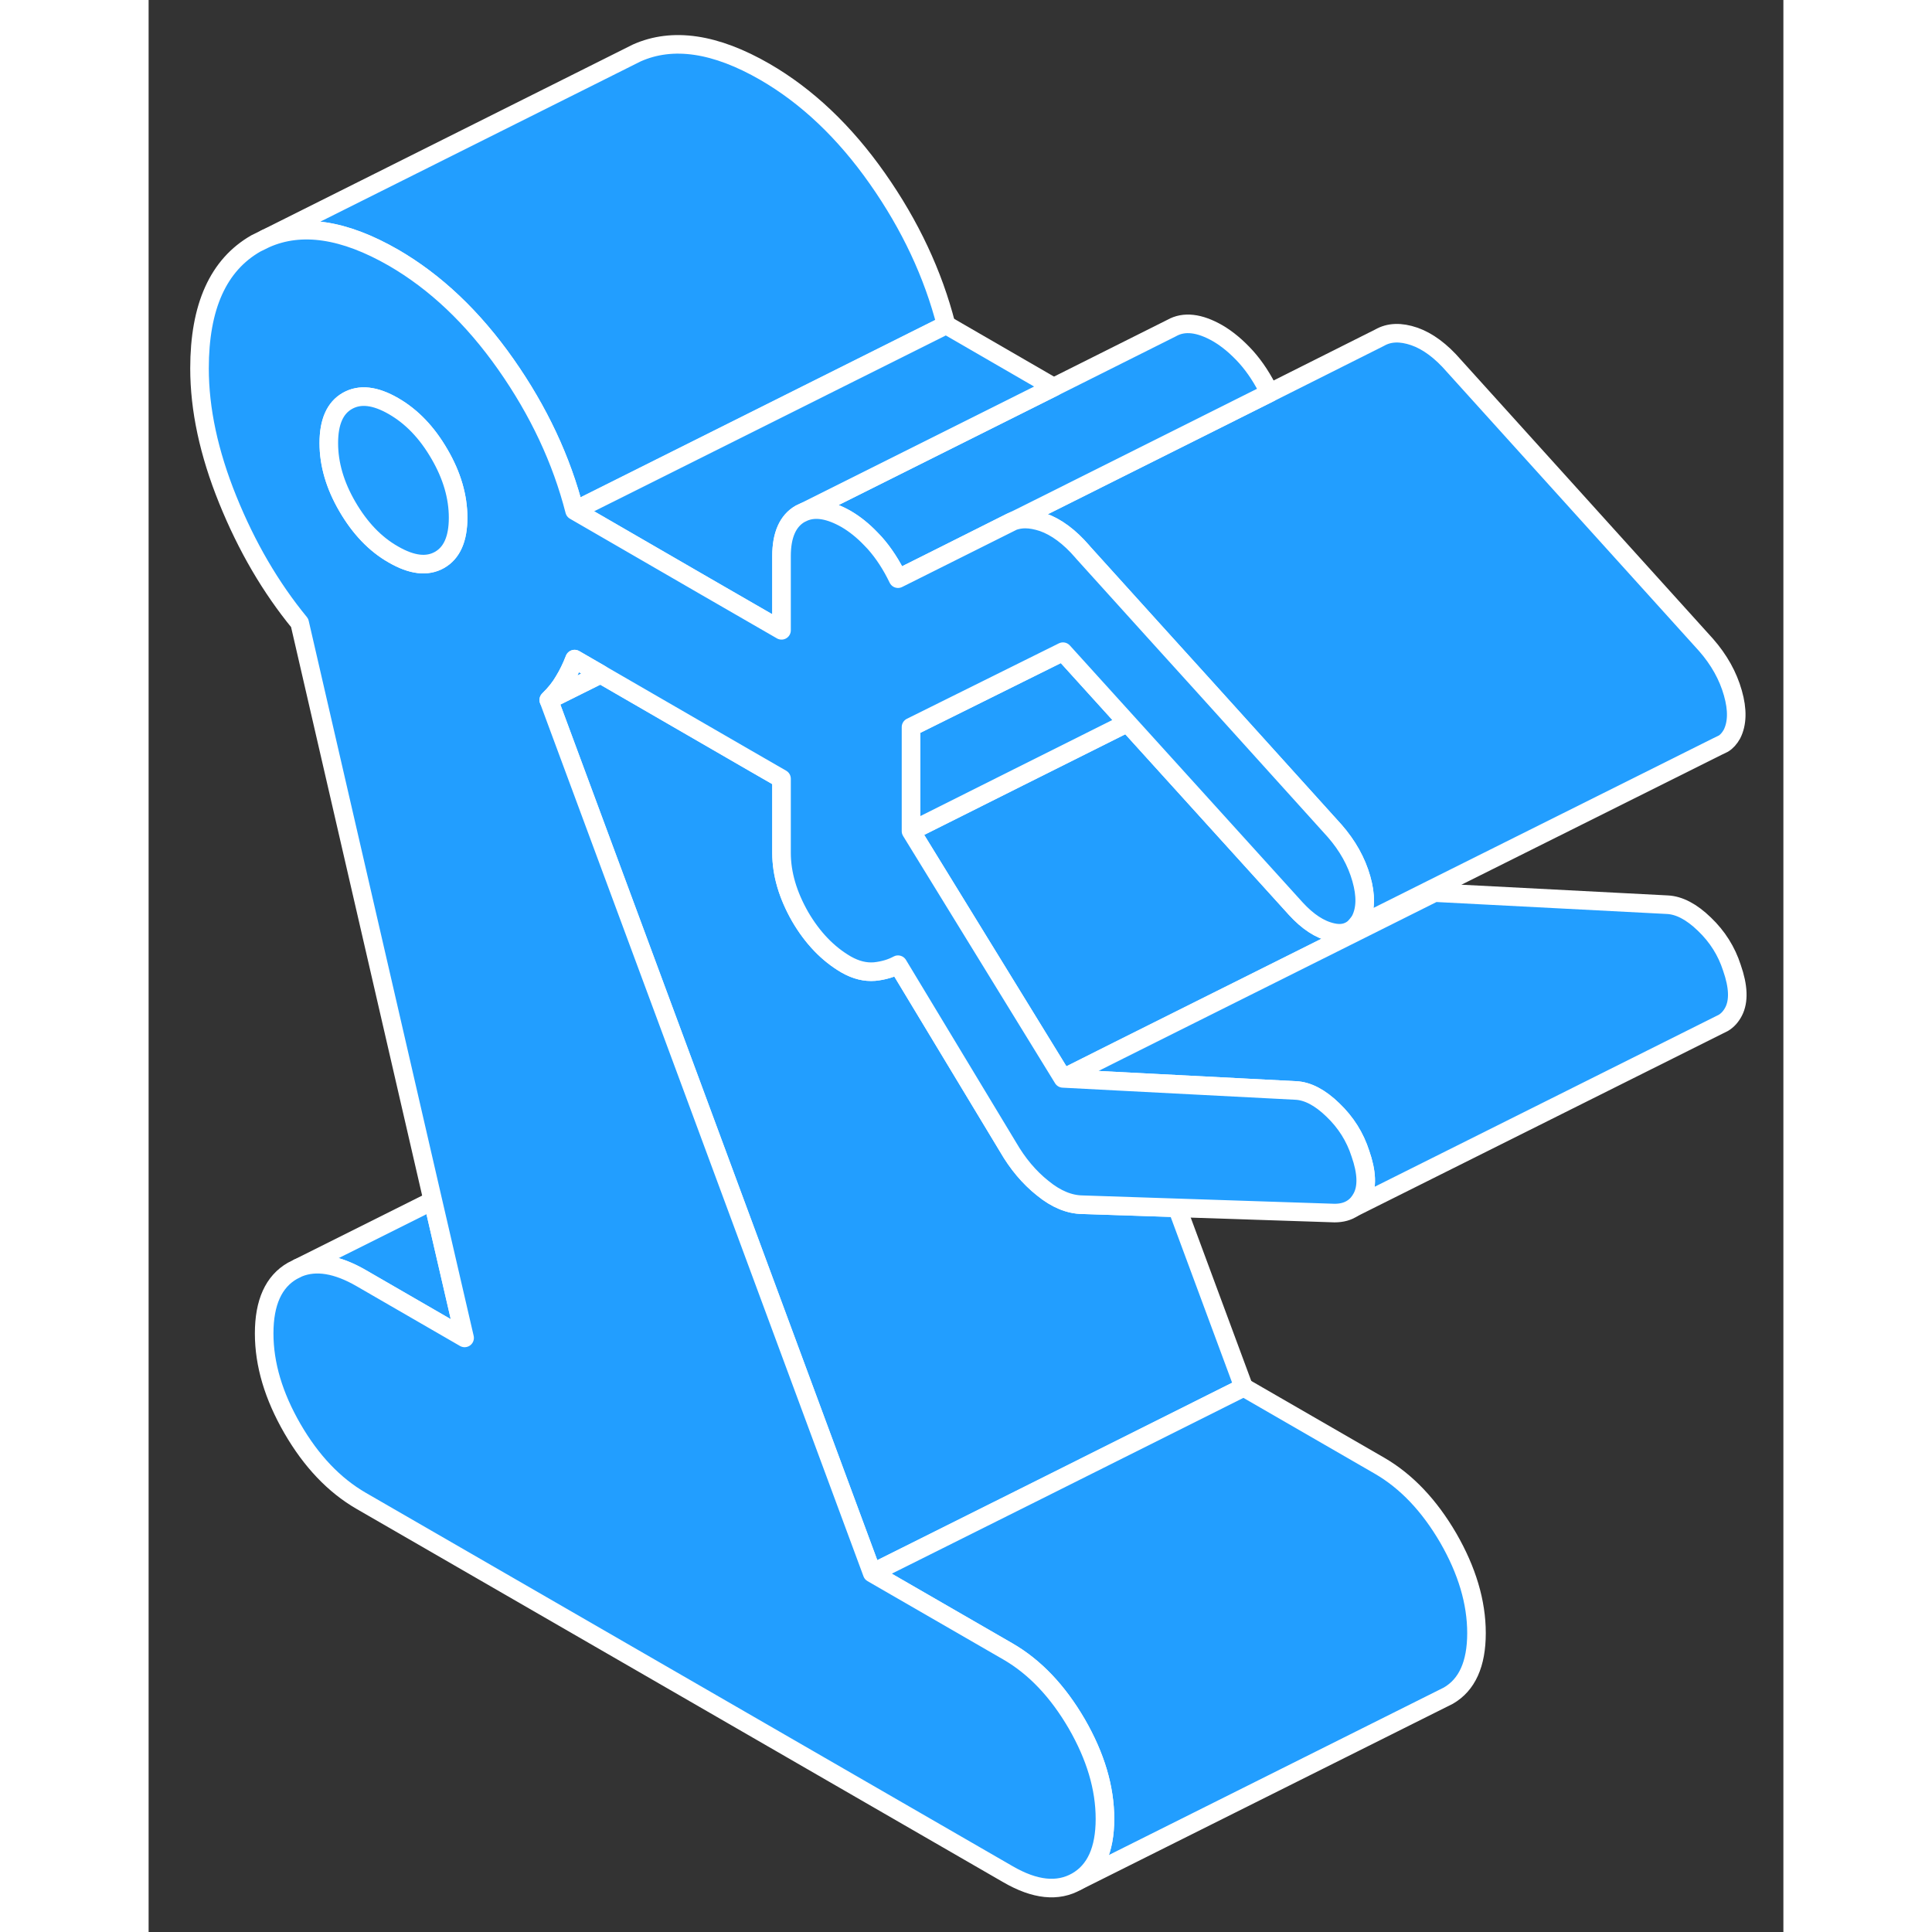 <svg width="48" height="48" viewBox="0 0 88 104" fill="#229EFF" xmlns="http://www.w3.org/2000/svg" stroke-width="1px" stroke-linecap="round" stroke-linejoin="round"><rect x="0" y="0" width="88" height="104" fill="#333333" stroke="none"/><path d="M46.261 28.18L42.44 30.1L46.541 28.05C46.441 28.09 46.35 28.13 46.261 28.18Z" stroke="white" stroke-linejoin="round"/><path d="M69.1 47.85L65.12 49.84L65.24 50.04L69.22 48.05L69.1 47.85Z" stroke="white" stroke-linejoin="round"/><path d="M58.95 74.68L47.82 80.25L38.95 84.68L34.45 72.53L29.09 58.05L21.54 37.68L24.33 36.29L32.11 40.79L34.07 41.92V45.91C34.07 47.04 34.41 48.18 35.07 49.34C35.74 50.49 36.57 51.35 37.55 51.92C38.08 52.22 38.58 52.34 39.08 52.3C39.57 52.25 39.99 52.12 40.34 51.93L46.26 61.74C46.78 62.64 47.4 63.38 48.13 63.96C48.85 64.55 49.57 64.84 50.26 64.85L55.37 65.02L58.95 74.68Z" stroke="white" stroke-linejoin="round"/><path d="M65.24 50.04L52.23 56.54L49.22 58.05L41.04 44.74L46.79 41.86L52.69 38.91L61.75 48.91C62.39 49.61 63.04 50.04 63.71 50.19C64.18 50.3 64.57 50.22 64.88 49.96L65.12 49.84L65.24 50.04Z" stroke="white" stroke-linejoin="round"/><path d="M85.23 39.52C85.1 39.75 84.95 39.92 84.77 40.03L84.44 40.19L69.1 47.85L65.12 49.84L64.88 49.96C64.94 49.9 65 49.84 65.06 49.76C65.12 49.69 65.18 49.61 65.23 49.52C65.52 48.95 65.54 48.21 65.28 47.3C65.02 46.38 64.54 45.52 63.84 44.72L56.76 36.88L54.07 33.91L50.31 29.75L50.26 29.69C49.57 28.89 48.85 28.36 48.13 28.11C47.79 28 47.48 27.94 47.19 27.94L46.99 27.83L60.34 21.15L66.26 18.18C66.78 17.88 67.4 17.86 68.13 18.11C68.85 18.36 69.57 18.89 70.26 19.69L83.84 34.72C84.54 35.52 85.02 36.38 85.28 37.3C85.54 38.21 85.52 38.95 85.23 39.52Z" stroke="white" stroke-linejoin="round"/><path d="M60.34 21.15L46.99 27.83L46.54 28.05C46.44 28.09 46.35 28.13 46.26 28.18L42.44 30.1L40.34 31.15C39.99 30.42 39.57 29.77 39.08 29.22C39.01 29.15 38.95 29.08 38.88 29.01C38.45 28.56 38.01 28.21 37.55 27.94C36.67 27.44 35.91 27.3 35.28 27.56L48.72 20.84L55.07 17.66C55.74 17.28 56.57 17.38 57.55 17.94C58.08 18.25 58.58 18.67 59.08 19.22C59.57 19.77 59.99 20.42 60.34 21.15Z" stroke="white" stroke-linejoin="round"/><path d="M71.48 87.91C71.48 89.58 70.97 90.7 69.96 91.28L69.64 91.44L49.96 101.28C50.97 100.7 51.48 99.58 51.48 97.91C51.48 96.24 50.97 94.54 49.96 92.79C48.94 91.04 47.71 89.74 46.26 88.9L38.95 84.68L47.82 80.25L58.95 74.68L66.26 78.9C67.71 79.74 68.94 81.04 69.96 82.79C70.97 84.54 71.48 86.25 71.48 87.91Z" stroke="white" stroke-linejoin="round"/><path d="M17.011 72.02L11.441 68.8C10.141 68.05 9.011 67.86 8.061 68.25L15.301 64.63L17.011 72.02Z" stroke="white" stroke-linejoin="round"/><path d="M42.93 17.49L28.41 24.75L22.93 27.49C22.23 24.76 21 22.13 19.23 19.61C17.46 17.09 15.44 15.18 13.18 13.87C10.52 12.34 8.22 11.99 6.29 12.85L25.78 3.1L26.28 2.85C28.21 1.99 30.51 2.33 33.18 3.87C35.44 5.18 37.46 7.09 39.23 9.61C41 12.13 42.23 14.76 42.93 17.49Z" stroke="white" stroke-linejoin="round"/><path d="M48.72 20.84L35.28 27.56L35.07 27.66C34.41 28.04 34.07 28.8 34.07 29.93V33.93L29.98 31.57L22.93 27.49L28.41 24.75L42.93 17.49L48.72 20.84Z" stroke="white" stroke-linejoin="round"/><path d="M64.88 49.96L64.82 49.99" stroke="white" stroke-linejoin="round"/><path d="M85.321 54.45C85.181 54.72 85.001 54.92 84.771 55.06L84.511 55.19L64.821 65.03C65.031 64.89 65.191 64.7 65.321 64.45C65.611 63.89 65.581 63.1 65.231 62.1C64.941 61.2 64.451 60.42 63.751 59.75C63.061 59.08 62.391 58.73 61.751 58.7L52.861 58.24L49.221 58.05L52.231 56.54L65.241 50.04L69.221 48.05L81.751 48.7C82.391 48.73 83.061 49.08 83.751 49.75C84.451 50.42 84.941 51.2 85.231 52.1C85.581 53.1 85.611 53.89 85.321 54.45Z" stroke="white" stroke-linejoin="round"/><path d="M52.69 38.91L46.79 41.86L41.04 44.74V39.14L45.05 37.15L49.22 35.08L52.69 38.91Z" stroke="white" stroke-linejoin="round"/><path d="M65.23 62.1C64.94 61.2 64.45 60.42 63.75 59.75C63.06 59.08 62.39 58.73 61.75 58.7L52.86 58.24L49.22 58.05L41.04 44.74V39.14L45.05 37.15L49.22 35.08L52.69 38.91L61.75 48.91C62.39 49.61 63.04 50.04 63.71 50.19C64.18 50.3 64.57 50.22 64.88 49.96C64.94 49.9 65 49.84 65.06 49.76C65.12 49.69 65.18 49.61 65.23 49.52C65.52 48.95 65.54 48.21 65.28 47.3C65.02 46.38 64.54 45.52 63.84 44.72L56.76 36.88L54.07 33.91L50.31 29.75L50.26 29.69C49.57 28.89 48.85 28.36 48.13 28.11C47.79 28 47.48 27.94 47.19 27.94C46.96 27.94 46.74 27.98 46.54 28.05L42.44 30.1L40.34 31.15C39.99 30.42 39.57 29.77 39.08 29.22C39.01 29.15 38.95 29.08 38.88 29.01C38.45 28.56 38.01 28.21 37.55 27.94C36.67 27.44 35.91 27.3 35.28 27.56L35.07 27.66C34.41 28.04 34.07 28.8 34.07 29.93V33.93L29.98 31.57L22.93 27.49C22.23 24.76 21 22.13 19.23 19.61C17.46 17.09 15.44 15.18 13.18 13.87C10.52 12.34 8.22 11.99 6.29 12.85L5.78 13.1C3.75 14.26 2.74 16.5 2.74 19.83C2.74 22.03 3.24 24.38 4.26 26.9C5.28 29.42 6.57 31.63 8.13 33.53L15.3 64.63L17.01 72.02L11.44 68.8C10.14 68.05 9.01 67.86 8.06 68.25L7.74 68.41C6.73 68.99 6.22 70.11 6.22 71.78C6.22 73.45 6.73 75.15 7.74 76.9C8.76 78.66 9.99 79.95 11.44 80.79L46.26 100.89C47.71 101.73 48.94 101.86 49.96 101.28C50.97 100.7 51.48 99.58 51.48 97.91C51.48 96.24 50.97 94.54 49.96 92.79C48.94 91.04 47.71 89.74 46.26 88.9L38.95 84.68L34.45 72.53L29.09 58.05L21.54 37.68C21.89 37.34 22.16 37 22.36 36.65C22.57 36.31 22.76 35.92 22.93 35.48L24.33 36.29L32.11 40.79L34.07 41.92V45.91C34.07 47.04 34.41 48.18 35.07 49.34C35.74 50.49 36.57 51.35 37.55 51.92C38.08 52.22 38.58 52.34 39.08 52.3C39.57 52.25 39.99 52.12 40.34 51.93L46.26 61.74C46.78 62.64 47.4 63.38 48.13 63.96C48.85 64.55 49.57 64.84 50.26 64.85L55.37 65.02L63.84 65.3C64.23 65.3 64.56 65.21 64.82 65.03C65.03 64.89 65.19 64.7 65.32 64.45C65.61 63.89 65.58 63.1 65.23 62.1ZM15.66 30.14C14.99 30.52 14.17 30.42 13.18 29.85C12.19 29.29 11.37 28.42 10.7 27.27C10.03 26.12 9.7 24.98 9.7 23.85C9.7 22.72 10.03 21.96 10.7 21.58C11.37 21.2 12.19 21.29 13.18 21.86C14.17 22.43 14.99 23.29 15.66 24.45C16.33 25.6 16.66 26.74 16.66 27.87C16.66 29 16.33 29.76 15.66 30.14Z" stroke="white" stroke-linejoin="round"/><path d="M16.66 27.87C16.66 29 16.33 29.76 15.66 30.14C14.99 30.52 14.17 30.42 13.18 29.85C12.19 29.29 11.37 28.42 10.7 27.27C10.03 26.12 9.7 24.98 9.7 23.85C9.7 22.72 10.03 21.96 10.7 21.58C11.37 21.2 12.19 21.29 13.18 21.86C14.17 22.43 14.99 23.29 15.66 24.45C16.33 25.6 16.66 26.74 16.66 27.87Z" stroke="white" stroke-linejoin="round"/><path d="M24.33 36.29L21.54 37.68C21.89 37.34 22.16 37 22.36 36.65C22.57 36.31 22.76 35.92 22.93 35.48L24.33 36.29Z" stroke="white" stroke-linejoin="round"/></svg>